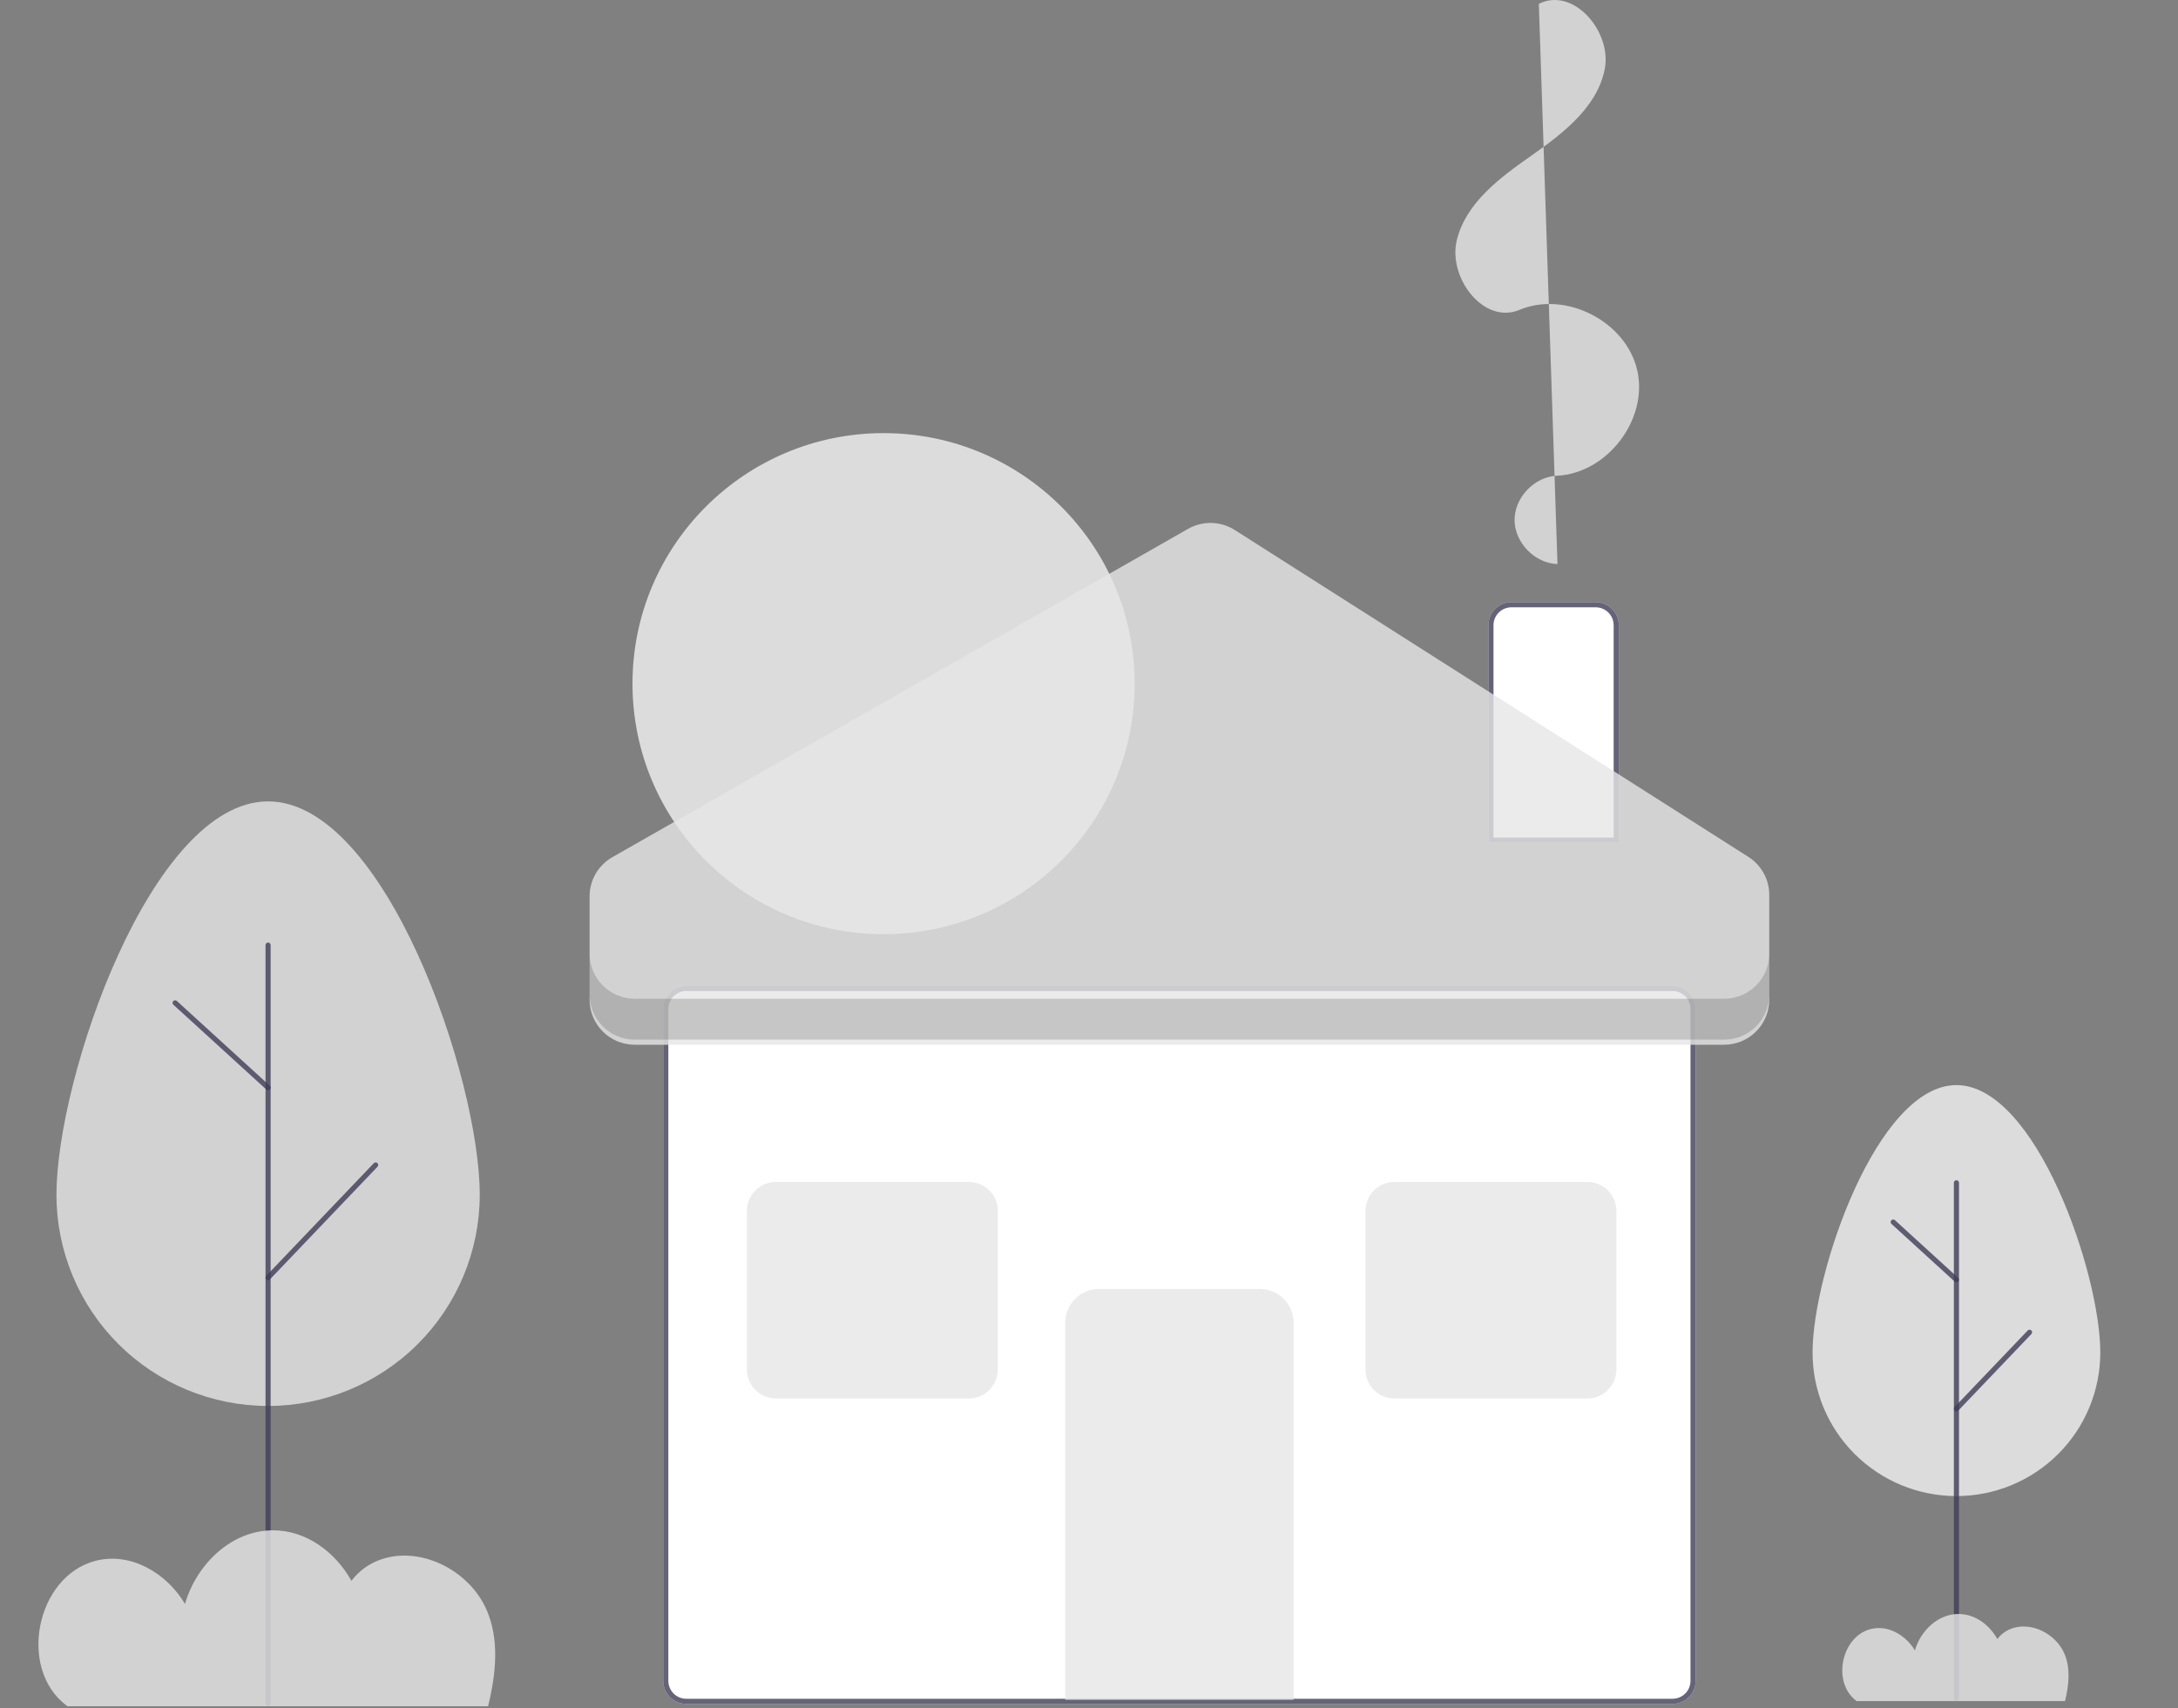 <svg width="218" height="171" viewBox="0 0 218 171" fill="none" xmlns="http://www.w3.org/2000/svg">
<rect x="0" y="0" width="218" height="171" fill="#808080" stroke="none"/>
<path d="M167.409 170.587H68.692C68.08 170.586 67.493 170.343 67.06 169.911C66.627 169.479 66.384 168.894 66.383 168.283V101.006C66.384 100.396 66.627 99.81 67.06 99.378C67.493 98.946 68.08 98.703 68.692 98.703H167.409C168.021 98.703 168.608 98.946 169.041 99.378C169.474 99.81 169.717 100.396 169.718 101.006V168.283C169.717 168.894 169.474 169.479 169.041 169.911C168.608 170.343 168.021 170.586 167.409 170.587Z" fill="white"/>
<path d="M167.409 170.587H68.692C68.08 170.586 67.493 170.343 67.06 169.911C66.627 169.479 66.384 168.894 66.383 168.283V101.006C66.384 100.396 66.627 99.81 67.06 99.378C67.493 98.946 68.08 98.703 68.692 98.703H167.409C168.021 98.703 168.608 98.946 169.041 99.378C169.474 99.81 169.717 100.396 169.718 101.006V168.283C169.717 168.894 169.474 169.479 169.041 169.911C168.608 170.343 168.021 170.586 167.409 170.587ZM68.692 99.215C68.216 99.215 67.759 99.404 67.423 99.74C67.086 100.076 66.897 100.531 66.896 101.006V168.283C66.897 168.758 67.086 169.213 67.423 169.549C67.759 169.885 68.216 170.074 68.692 170.075H167.409C167.885 170.074 168.342 169.885 168.678 169.549C169.015 169.213 169.204 168.758 169.205 168.283V101.006C169.204 100.531 169.015 100.076 168.678 99.74C168.342 99.404 167.885 99.215 167.409 99.215H68.692Z" fill="#3F3D56" fill-opacity="0.8"/>
<path d="M129.478 170.182H106.623V132.42C106.624 131.525 106.981 130.666 107.616 130.033C108.25 129.399 109.111 129.043 110.008 129.042H126.093C126.991 129.043 127.851 129.399 128.486 130.033C129.12 130.666 129.477 131.525 129.478 132.42V170.182Z" fill="#E6E6E6" fill-opacity="0.8"/>
<path d="M162.026 84.362H148.974V62.593C148.975 61.982 149.218 61.396 149.651 60.964C150.083 60.532 150.67 60.289 151.282 60.289H159.717C160.329 60.289 160.916 60.532 161.349 60.964C161.782 61.396 162.025 61.982 162.026 62.593V84.362Z" fill="white"/>
<path d="M162.026 84.362H148.974V62.593C148.975 61.982 149.218 61.396 149.651 60.964C150.083 60.532 150.67 60.289 151.282 60.289H159.717C160.329 60.289 160.916 60.532 161.349 60.964C161.782 61.396 162.025 61.982 162.026 62.593V84.362ZM149.487 83.85H161.513V62.593C161.512 62.118 161.323 61.662 160.986 61.326C160.65 60.99 160.193 60.801 159.717 60.801H151.282C150.806 60.801 150.35 60.99 150.013 61.326C149.677 61.662 149.487 62.118 149.487 62.593V83.85Z" fill="#3F3D56" fill-opacity="0.8"/>
<path d="M88.44 93.529C102.32 93.529 113.572 82.299 113.572 68.445C113.572 54.592 102.32 43.362 88.44 43.362C74.559 43.362 63.307 54.592 63.307 68.445C63.307 82.299 74.559 93.529 88.44 93.529Z" fill="#F2F2F2" fill-opacity="0.8"/>
<path d="M155.891 56.472C153.627 56.401 151.613 54.341 151.596 52.081C151.58 49.821 153.565 47.732 155.828 47.629C160.865 47.399 164.989 42.004 163.88 37.094C162.772 32.185 156.728 29.076 152.079 31.025C148.512 32.52 144.909 27.81 145.812 24.056C146.716 20.303 150.137 17.782 153.302 15.563C156.466 13.343 159.852 10.737 160.616 6.952C161.38 3.168 157.469 -1.365 154.024 0.389" fill="#E6E6E6" fill-opacity="0.8"/>
<path d="M96.97 140.011H77.665C76.895 140.01 76.156 139.705 75.612 139.161C75.067 138.618 74.761 137.881 74.76 137.112V121.228C74.761 120.459 75.067 119.722 75.612 119.179C76.157 118.636 76.895 118.33 77.665 118.329H96.97C97.74 118.33 98.479 118.636 99.023 119.179C99.568 119.723 99.874 120.459 99.875 121.228V137.112C99.874 137.881 99.568 138.618 99.023 139.161C98.479 139.705 97.74 140.01 96.97 140.011Z" fill="#E6E6E6" fill-opacity="0.8"/>
<path d="M158.883 140.011H139.578C138.808 140.01 138.069 139.705 137.525 139.161C136.98 138.618 136.674 137.881 136.673 137.112V121.228C136.674 120.459 136.98 119.722 137.525 119.179C138.069 118.636 138.808 118.33 139.578 118.329H158.883C159.653 118.33 160.391 118.636 160.936 119.179C161.48 119.722 161.787 120.459 161.788 121.228V137.112C161.787 137.881 161.481 138.618 160.936 139.161C160.391 139.705 159.653 140.01 158.883 140.011Z" fill="#E6E6E6" fill-opacity="0.8"/>
<path d="M59.013 100.086V89.735C59.013 88.94 59.224 88.159 59.623 87.471C60.023 86.784 60.598 86.214 61.29 85.819L118.915 52.948C119.63 52.54 120.444 52.335 121.267 52.355C122.091 52.375 122.893 52.619 123.588 53.061L174.999 85.788C175.639 86.195 176.166 86.758 176.532 87.422C176.897 88.087 177.088 88.833 177.088 89.591V100.086C177.088 101.283 176.612 102.43 175.764 103.276C174.917 104.122 173.767 104.597 172.569 104.597H63.533C62.334 104.597 61.184 104.122 60.337 103.276C59.489 102.43 59.013 101.283 59.013 100.086Z" fill="#E6E6E6" fill-opacity="0.8"/>
<path opacity="0.2" d="M172.569 99.989H63.533C62.334 99.989 61.184 99.513 60.337 98.667C59.489 97.821 59.013 96.674 59.013 95.478V99.573C59.013 100.77 59.489 101.917 60.337 102.763C61.184 103.609 62.334 104.084 63.533 104.084H172.569C173.767 104.084 174.917 103.609 175.764 102.763C176.612 101.917 177.088 100.77 177.088 99.573V95.478C177.088 96.674 176.612 97.821 175.764 98.667C174.917 99.513 173.767 99.989 172.569 99.989Z" fill="black" fill-opacity="0.8"/>
<path d="M181.422 135.41C181.422 127.472 187.869 108.636 195.822 108.636C203.776 108.636 210.223 127.472 210.223 135.41C210.223 139.222 208.706 142.877 206.005 145.573C203.305 148.268 199.642 149.782 195.822 149.782C192.003 149.782 188.34 148.268 185.64 145.573C182.939 142.877 181.422 139.222 181.422 135.41Z" fill="#F2F2F2" fill-opacity="0.8"/>
<path d="M195.822 170.281C195.754 170.281 195.689 170.254 195.641 170.206C195.593 170.158 195.566 170.093 195.566 170.025V118.417C195.566 118.35 195.593 118.284 195.641 118.236C195.689 118.188 195.754 118.161 195.822 118.161C195.89 118.161 195.956 118.188 196.004 118.236C196.052 118.284 196.079 118.35 196.079 118.417V170.025C196.079 170.093 196.052 170.158 196.004 170.206C195.956 170.254 195.89 170.281 195.822 170.281Z" fill="#3F3D56" fill-opacity="0.8"/>
<path d="M195.822 141.303C195.772 141.303 195.723 141.289 195.681 141.261C195.639 141.233 195.606 141.194 195.586 141.148C195.567 141.102 195.561 141.051 195.57 141.002C195.579 140.953 195.602 140.907 195.637 140.871L202.957 133.204C202.98 133.179 203.008 133.16 203.039 133.146C203.07 133.133 203.103 133.125 203.137 133.124C203.17 133.124 203.204 133.129 203.235 133.142C203.267 133.154 203.295 133.172 203.32 133.195C203.344 133.218 203.364 133.246 203.377 133.277C203.391 133.308 203.398 133.341 203.399 133.374C203.4 133.408 203.394 133.441 203.382 133.473C203.37 133.504 203.352 133.533 203.329 133.557L196.008 141.224C195.984 141.249 195.955 141.269 195.923 141.283C195.891 141.296 195.857 141.303 195.822 141.303Z" fill="#3F3D56" fill-opacity="0.8"/>
<path d="M195.822 128.377C195.758 128.377 195.696 128.353 195.649 128.31L189.323 122.537C189.298 122.514 189.278 122.487 189.263 122.457C189.249 122.426 189.241 122.393 189.239 122.36C189.238 122.326 189.243 122.292 189.254 122.261C189.266 122.229 189.283 122.2 189.306 122.175C189.329 122.15 189.356 122.13 189.387 122.116C189.418 122.102 189.451 122.093 189.484 122.092C189.518 122.091 189.552 122.096 189.583 122.107C189.615 122.119 189.644 122.137 189.669 122.159L195.995 127.932C196.034 127.967 196.06 128.012 196.072 128.063C196.084 128.113 196.08 128.166 196.061 128.214C196.043 128.262 196.01 128.303 195.967 128.332C195.924 128.361 195.874 128.377 195.822 128.377Z" fill="#3F3D56" fill-opacity="0.8"/>
<path d="M5.65 119.616C5.65 107.94 15.134 80.231 26.834 80.231C38.534 80.231 48.018 107.94 48.018 119.616C48.018 125.224 45.786 130.601 41.813 134.566C37.84 138.532 32.452 140.759 26.834 140.759C21.215 140.759 15.827 138.532 11.854 134.566C7.882 130.601 5.65 125.224 5.65 119.616Z" fill="#E6E6E6" fill-opacity="0.8"/>
<path d="M26.834 170.794C26.766 170.794 26.701 170.767 26.652 170.719C26.604 170.671 26.577 170.605 26.577 170.538V94.62C26.577 94.552 26.604 94.487 26.652 94.439C26.701 94.391 26.766 94.364 26.834 94.364C26.902 94.364 26.967 94.391 27.015 94.439C27.063 94.487 27.09 94.552 27.09 94.62V170.538C27.09 170.605 27.063 170.671 27.015 170.719C26.967 170.767 26.902 170.794 26.834 170.794Z" fill="#3F3D56" fill-opacity="0.8"/>
<path d="M26.834 128.165C26.784 128.165 26.735 128.151 26.693 128.123C26.651 128.096 26.618 128.056 26.598 128.01C26.578 127.964 26.573 127.913 26.581 127.864C26.59 127.815 26.614 127.769 26.648 127.733L37.417 116.454C37.464 116.405 37.529 116.377 37.596 116.375C37.664 116.373 37.73 116.399 37.78 116.446C37.829 116.493 37.858 116.557 37.859 116.625C37.861 116.693 37.835 116.758 37.788 116.808L27.02 128.086C26.996 128.111 26.967 128.131 26.935 128.145C26.903 128.158 26.869 128.165 26.834 128.165Z" fill="#3F3D56" fill-opacity="0.8"/>
<path d="M26.834 109.15C26.77 109.15 26.708 109.126 26.661 109.083L17.354 100.591C17.304 100.545 17.274 100.481 17.271 100.414C17.268 100.346 17.292 100.28 17.338 100.229C17.384 100.179 17.448 100.15 17.516 100.146C17.584 100.143 17.65 100.167 17.701 100.213L27.007 108.705C27.045 108.74 27.072 108.786 27.084 108.836C27.095 108.886 27.092 108.939 27.073 108.987C27.054 109.035 27.021 109.076 26.979 109.106C26.936 109.135 26.886 109.15 26.834 109.15Z" fill="#3F3D56" fill-opacity="0.8"/>
<path d="M185.763 170.256C185.787 170.275 185.812 170.292 185.837 170.31H206.691C207.1 168.658 207.244 167.004 206.634 165.567C205.764 163.52 203.191 162.242 201.144 163.121C200.66 163.335 200.237 163.669 199.917 164.09C199.117 162.662 197.683 161.585 196.027 161.586C193.953 161.587 192.228 163.28 191.666 165.236C190.759 163.709 188.969 162.642 187.219 163.101C184.293 163.869 183.368 168.409 185.763 170.256Z" fill="#E6E6E6" fill-opacity="0.8"/>
<path d="M6.602 170.713C6.651 170.751 6.703 170.785 6.752 170.822H48.852C49.677 167.486 49.968 164.147 48.736 161.247C46.98 157.115 41.784 154.535 37.654 156.31C36.675 156.742 35.822 157.415 35.176 158.266C33.562 155.382 30.666 153.208 27.324 153.21C23.136 153.213 19.655 156.631 18.518 160.579C16.689 157.497 13.075 155.343 9.543 156.269C3.635 157.819 1.769 166.985 6.602 170.713Z" fill="#E6E6E6" fill-opacity="0.8"/>
</svg>
